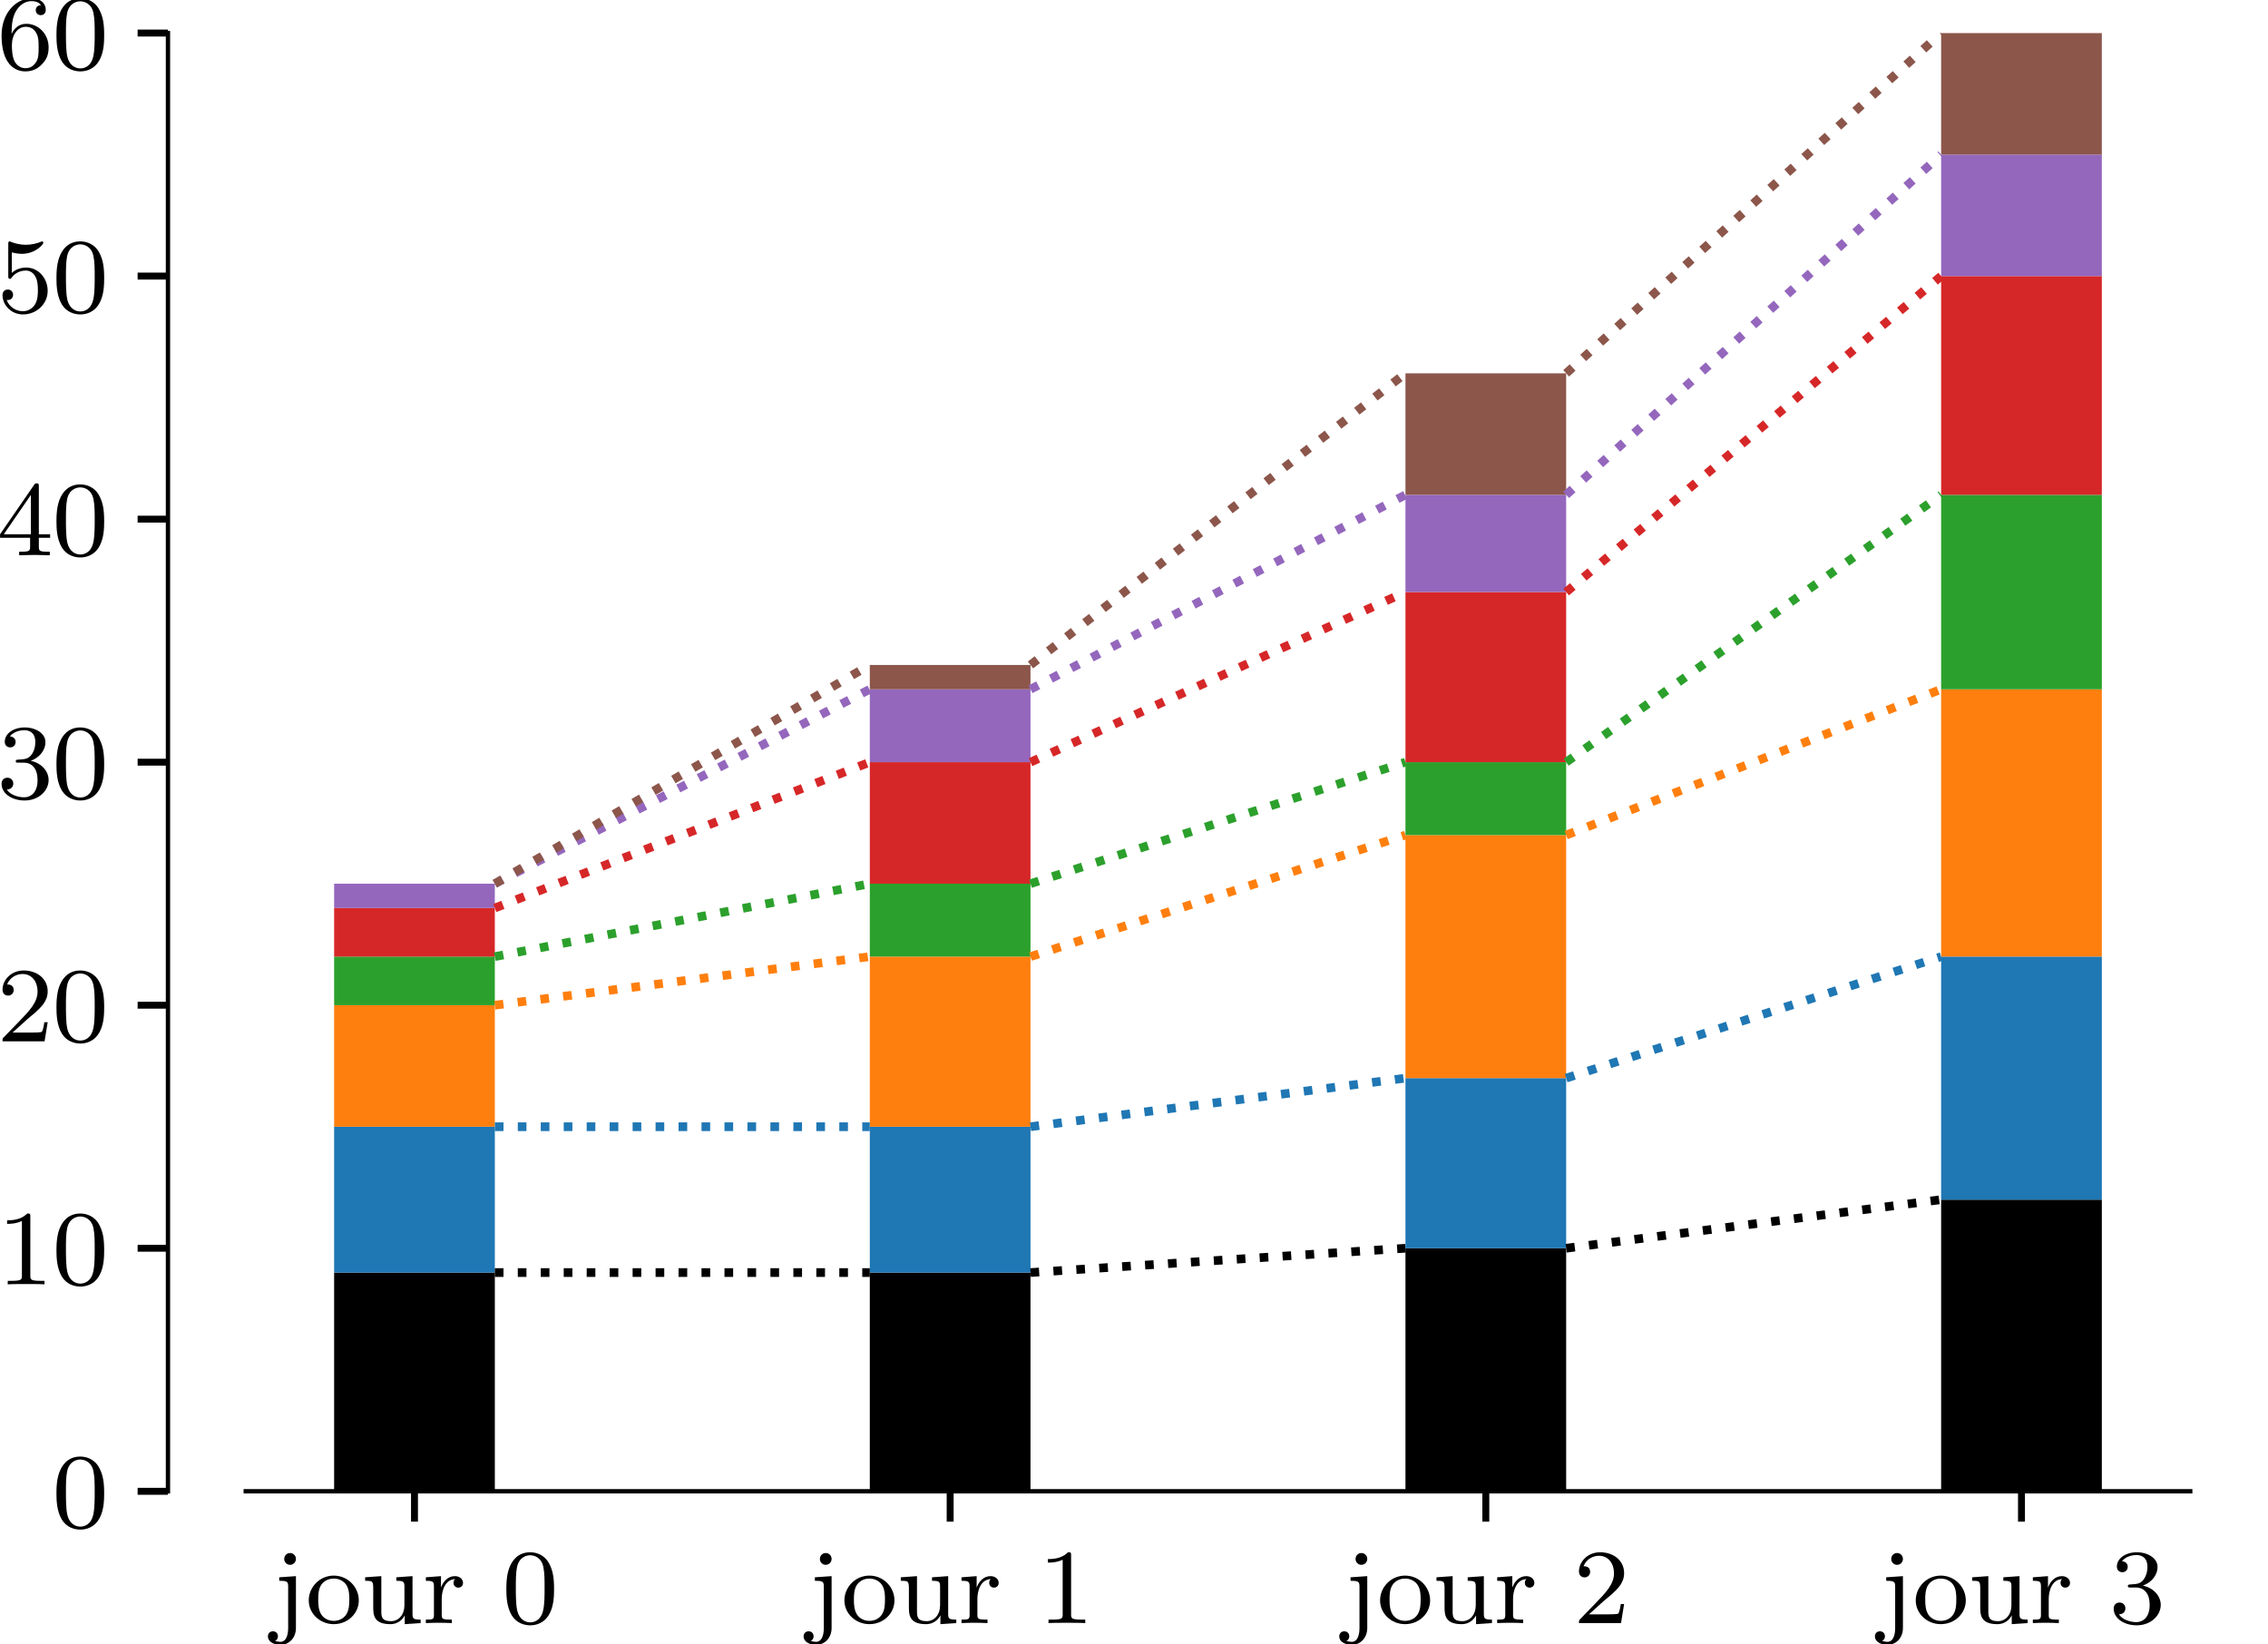 <?xml version="1.0" encoding="UTF-8" standalone="no"?>
<svg
   width="261.72pt"
   height="189.731pt"
   viewBox="0 0 261.72 189.731"
   version="1.1"
   id="svg381"
   sodipodi:docname="fig13.svg"
   inkscape:version="1.1.2 (0a00cf5, 2022-02-04)"
   xmlns:inkscape="http://www.inkscape.org/namespaces/inkscape"
   xmlns:sodipodi="http://sodipodi.sourceforge.net/DTD/sodipodi-0.dtd"
   xmlns:xlink="http://www.w3.org/1999/xlink"
   xmlns="http://www.w3.org/2000/svg"
   xmlns:svg="http://www.w3.org/2000/svg"
   xmlns:rdf="http://www.w3.org/1999/02/22-rdf-syntax-ns#"
   xmlns:cc="http://creativecommons.org/ns#"
   xmlns:dc="http://purl.org/dc/elements/1.1/">
  <sodipodi:namedview
     id="namedview383"
     pagecolor="#ffffff"
     bordercolor="#666666"
     borderopacity="1.0"
     inkscape:pageshadow="2"
     inkscape:pageopacity="0.0"
     inkscape:pagecheckerboard="0"
     inkscape:document-units="pt"
     showgrid="false"
     fit-margin-top="0"
     fit-margin-left="0"
     fit-margin-right="0"
     fit-margin-bottom="0"
     inkscape:zoom="2.5243056"
     inkscape:cx="174.30536"
     inkscape:cy="125.97524"
     inkscape:window-width="1920"
     inkscape:window-height="1036"
     inkscape:window-x="0"
     inkscape:window-y="25"
     inkscape:window-maximized="1"
     inkscape:current-layer="figure_1" />
  <defs
     id="defs6">
    <style
       type="text/css"
       id="style4">*{stroke-linejoin: round; stroke-linecap: butt}</style>
  </defs>
  <g
     id="figure_1"
     transform="translate(-13.32,-13.309)">
    <g
       id="patch_1">
      <path
         d="M 0,216 H 288 V 0 H 0 Z"
         style="fill:none"
         id="path8" />
    </g>
    <g
       id="axes_1">
      <g
         id="patch_2">
        <path
           d="M 32.703,185.382 H 275.04 V 17.124 H 32.703 Z"
           style="fill:none"
           id="path11" />
      </g>
      <g
         id="patch_3">
        <path
           d="M 51.877,185.382 H 70.422 V 160.144 H 51.877 Z"
           clip-path="url(#p26e25bf9a8)"
           id="path14" />
      </g>
      <g
         id="patch_4">
        <path
           d="m 113.692,185.382 h 18.544 v -25.239 h -18.544 z"
           clip-path="url(#p26e25bf9a8)"
           id="path17" />
      </g>
      <g
         id="patch_5">
        <path
           d="m 175.506,185.382 h 18.544 v -28.043 h -18.544 z"
           clip-path="url(#p26e25bf9a8)"
           id="path20" />
      </g>
      <g
         id="patch_6">
        <path
           d="m 237.321,185.382 h 18.544 V 151.731 H 237.321 Z"
           clip-path="url(#p26e25bf9a8)"
           id="path23" />
      </g>
      <g
         id="patch_7">
        <path
           d="M 51.877,160.144 H 70.422 V 143.318 H 51.877 Z"
           clip-path="url(#p26e25bf9a8)"
           style="fill:#1f77b4"
           id="path26" />
      </g>
      <g
         id="patch_8">
        <path
           d="m 113.692,160.144 h 18.544 v -16.826 h -18.544 z"
           clip-path="url(#p26e25bf9a8)"
           style="fill:#1f77b4"
           id="path29" />
      </g>
      <g
         id="patch_9">
        <path
           d="m 175.506,157.339 h 18.544 v -19.63 h -18.544 z"
           clip-path="url(#p26e25bf9a8)"
           style="fill:#1f77b4"
           id="path32" />
      </g>
      <g
         id="patch_10">
        <path
           d="m 237.321,151.731 h 18.544 V 123.688 H 237.321 Z"
           clip-path="url(#p26e25bf9a8)"
           style="fill:#1f77b4"
           id="path35" />
      </g>
      <g
         id="patch_11">
        <path
           d="M 51.877,143.318 H 70.422 V 129.296 H 51.877 Z"
           clip-path="url(#p26e25bf9a8)"
           style="fill:#ff7f0e"
           id="path38" />
      </g>
      <g
         id="patch_12">
        <path
           d="m 113.692,143.318 h 18.544 v -19.63 h -18.544 z"
           clip-path="url(#p26e25bf9a8)"
           style="fill:#ff7f0e"
           id="path41" />
      </g>
      <g
         id="patch_13">
        <path
           d="m 175.506,137.709 h 18.544 v -28.043 h -18.544 z"
           clip-path="url(#p26e25bf9a8)"
           style="fill:#ff7f0e"
           id="path44" />
      </g>
      <g
         id="patch_14">
        <path
           d="m 237.321,123.688 h 18.544 V 92.841 H 237.321 Z"
           clip-path="url(#p26e25bf9a8)"
           style="fill:#ff7f0e"
           id="path47" />
      </g>
      <g
         id="patch_15">
        <path
           d="m 51.877,129.296 h 18.544 v -5.609 H 51.877 Z"
           clip-path="url(#p26e25bf9a8)"
           style="fill:#2ca02c"
           id="path50" />
      </g>
      <g
         id="patch_16">
        <path
           d="m 113.692,123.688 h 18.544 v -8.413 h -18.544 z"
           clip-path="url(#p26e25bf9a8)"
           style="fill:#2ca02c"
           id="path53" />
      </g>
      <g
         id="patch_17">
        <path
           d="m 175.506,109.666 h 18.544 v -8.413 h -18.544 z"
           clip-path="url(#p26e25bf9a8)"
           style="fill:#2ca02c"
           id="path56" />
      </g>
      <g
         id="patch_18">
        <path
           d="m 237.321,92.841 h 18.544 V 70.406 H 237.321 Z"
           clip-path="url(#p26e25bf9a8)"
           style="fill:#2ca02c"
           id="path59" />
      </g>
      <g
         id="patch_19">
        <path
           d="m 51.877,123.688 h 18.544 v -5.609 H 51.877 Z"
           clip-path="url(#p26e25bf9a8)"
           style="fill:#d62728"
           id="path62" />
      </g>
      <g
         id="patch_20">
        <path
           d="m 113.692,115.275 h 18.544 v -14.022 h -18.544 z"
           clip-path="url(#p26e25bf9a8)"
           style="fill:#d62728"
           id="path65" />
      </g>
      <g
         id="patch_21">
        <path
           d="m 175.506,101.253 h 18.544 V 81.623 h -18.544 z"
           clip-path="url(#p26e25bf9a8)"
           style="fill:#d62728"
           id="path68" />
      </g>
      <g
         id="patch_22">
        <path
           d="m 237.321,70.406 h 18.544 V 45.167 H 237.321 Z"
           clip-path="url(#p26e25bf9a8)"
           style="fill:#d62728"
           id="path71" />
      </g>
      <g
         id="patch_23">
        <path
           d="m 51.877,118.079 h 18.544 v -2.804 H 51.877 Z"
           clip-path="url(#p26e25bf9a8)"
           style="fill:#9467bd"
           id="path74" />
      </g>
      <g
         id="patch_24">
        <path
           d="m 113.692,101.253 h 18.544 v -8.413 h -18.544 z"
           clip-path="url(#p26e25bf9a8)"
           style="fill:#9467bd"
           id="path77" />
      </g>
      <g
         id="patch_25">
        <path
           d="m 175.506,81.623 h 18.544 V 70.406 h -18.544 z"
           clip-path="url(#p26e25bf9a8)"
           style="fill:#9467bd"
           id="path80" />
      </g>
      <g
         id="patch_26">
        <path
           d="m 237.321,45.167 h 18.544 V 31.146 H 237.321 Z"
           clip-path="url(#p26e25bf9a8)"
           style="fill:#9467bd"
           id="path83" />
      </g>
      <g
         id="patch_27">
        <path
           d="m 51.877,115.275 h 18.544 v 0 z"
           clip-path="url(#p26e25bf9a8)"
           style="fill:#8c564b"
           id="path86" />
      </g>
      <g
         id="patch_28">
        <path
           d="m 113.692,92.841 h 18.544 v -2.804 h -18.544 z"
           clip-path="url(#p26e25bf9a8)"
           style="fill:#8c564b"
           id="path89" />
      </g>
      <g
         id="patch_29">
        <path
           d="m 175.506,70.406 h 18.544 V 56.385 h -18.544 z"
           clip-path="url(#p26e25bf9a8)"
           style="fill:#8c564b"
           id="path92" />
      </g>
      <g
         id="patch_30">
        <path
           d="m 237.321,31.146 h 18.544 V 17.124 H 237.321 Z"
           clip-path="url(#p26e25bf9a8)"
           style="fill:#8c564b"
           id="path95" />
      </g>
      <g
         id="matplotlib.axis_1">
        <g
           id="xtick_1">
          <g
             id="line2d_1">
            <defs
               id="defs99">
              <path
                 id="m7f6d32b163"
                 d="M 0,0 V 3.5"
                 style="stroke:#000000;stroke-width:0.8" />
            </defs>
            <g
               id="g103">
              <use
                 xlink:href="#m7f6d32b163"
                 x="61.15"
                 y="185.383"
                 style="stroke:#000000;stroke-width:0.8"
                 id="use101"
                 width="100%"
                 height="100%" />
            </g>
          </g>
          <g
             id="text_1">
            <!-- jour 0 -->
            <g
               transform="matrix(0.12,0,0,-0.12,44.68,200.591)"
               id="g126">
              <defs
                 id="defs112">
                <path
                   id="LMRoman8-Regular-6a"
                   d="M 1453,-294 V 2822 L 448,2752 v -211 c 480,0 538,-45 538,-359 V -307 c 0,-173 -26,-819 -468,-819 -96,0 -236,25 -320,57 39,13 173,96 173,275 0,173 -121,301 -301,301 -160,0 -300,-109 -300,-307 0,-326 358,-506 755,-506 512,0 928,410 928,1012 z m 0,4147 c 0,211 -167,358 -352,358 -186,0 -352,-147 -352,-358 0,-186 147,-352 352,-352 198,0 352,166 352,352 z"
                   transform="scale(0.016)" />
                <path
                   id="LMRoman8-Regular-6f"
                   d="m 3200,1363 c 0,800 -659,1491 -1504,1491 C 851,2854 192,2163 192,1363 192,563 877,-64 1696,-64 c 826,0 1504,627 1504,1427 z m -570,58 c 0,-295 -12,-647 -192,-915 -172,-256 -460,-372 -742,-372 -346,0 -614,167 -755,391 -160,262 -179,576 -179,896 0,243 0,627 198,902 166,224 435,352 736,352 333,0 608,-160 755,-384 173,-269 179,-614 179,-870 z"
                   transform="scale(0.016)" />
                <path
                   id="LMRoman8-Regular-75"
                   d="m 3597,0 v 211 c -435,0 -487,45 -487,359 v 2252 l -972,-70 v -211 c 435,0 486,-45 486,-359 V 1069 c 0,-551 -333,-954 -813,-954 -550,0 -576,275 -576,595 v 2112 l -973,-70 v -211 c 487,0 487,-19 487,-589 V 992 c 0,-461 0,-1056 1024,-1056 601,0 832,461 864,518 h 6 V -64 Z"
                   transform="scale(0.016)" />
                <path
                   id="LMRoman8-Regular-72"
                   d="m 2458,2419 c 0,224 -205,403 -487,403 -416,0 -697,-313 -832,-672 h -6 v 672 l -909,-70 v -211 c 435,0 486,-45 486,-359 V 499 C 710,211 634,211 224,211 V 0 c 250,19 602,19 755,19 378,0 391,0 807,-19 v 211 h -128 c -468,0 -480,71 -480,301 v 947 c 0,480 198,1171 812,1184 -38,-25 -102,-77 -102,-224 0,-198 154,-288 282,-288 153,0 288,103 288,288 z"
                   transform="scale(0.016)" />
                <path
                   id="LMRoman8-Regular-20"
                   transform="scale(0.016)"
                   d="" />
                <path
                   id="LMRoman8-Regular-30"
                   d="m 3130,2042 c 0,684 -71,1100 -282,1510 -282,563 -800,704 -1152,704 C 890,4256 595,3654 506,3475 275,3008 262,2374 262,2042 262,1619 282,973 589,461 c 294,-474 768,-595 1107,-595 307,0 858,96 1178,729 236,461 256,1031 256,1447 z m -570,76 c 0,-377 0,-953 -77,-1312 C 2349,134 1907,45 1696,45 c -218,0 -659,102 -794,774 -70,365 -70,967 -70,1299 0,442 0,890 70,1242 135,653 634,717 794,717 218,0 659,-109 787,-691 77,-352 77,-832 77,-1268 z"
                   transform="scale(0.016)" />
              </defs>
              <use
                 xlink:href="#LMRoman8-Regular-6a"
                 id="use114"
                 x="0"
                 y="0"
                 width="100%"
                 height="100%" />
              <use
                 xlink:href="#LMRoman8-Regular-6f"
                 x="32.5"
                 id="use116"
                 y="0"
                 width="100%"
                 height="100%" />
              <use
                 xlink:href="#LMRoman8-Regular-75"
                 x="85.6"
                 id="use118"
                 y="0"
                 width="100%"
                 height="100%" />
              <use
                 xlink:href="#LMRoman8-Regular-72"
                 x="144.6"
                 id="use120"
                 y="0"
                 width="100%"
                 height="100%" />
              <use
                 xlink:href="#LMRoman8-Regular-20"
                 x="186"
                 id="use122"
                 y="0"
                 width="100%"
                 height="100%" />
              <use
                 xlink:href="#LMRoman8-Regular-30"
                 x="221.4"
                 id="use124"
                 y="0"
                 width="100%"
                 height="100%" />
            </g>
          </g>
        </g>
        <g
           id="xtick_2">
          <g
             id="line2d_2">
            <g
               id="g132">
              <use
                 xlink:href="#m7f6d32b163"
                 x="122.964"
                 y="185.383"
                 style="stroke:#000000;stroke-width:0.8"
                 id="use130"
                 width="100%"
                 height="100%" />
            </g>
          </g>
          <g
             id="text_2">
            <!-- jour 1 -->
            <g
               transform="matrix(0.12,0,0,-0.12,106.494,200.591)"
               id="g150">
              <defs
                 id="defs136">
                <path
                   id="LMRoman8-Regular-31"
                   d="m 2861,0 v 211 h -224 c -608,0 -627,77 -627,314 v 3552 c 0,173 -13,179 -186,179 -262,-256 -602,-410 -1210,-410 v -211 c 173,0 519,0 890,173 V 525 C 1504,288 1485,211 877,211 H 653 V 0 c 262,19 813,19 1101,19 288,0 844,0 1107,-19 z"
                   transform="scale(0.016)" />
              </defs>
              <use
                 xlink:href="#LMRoman8-Regular-6a"
                 id="use138"
                 x="0"
                 y="0"
                 width="100%"
                 height="100%" />
              <use
                 xlink:href="#LMRoman8-Regular-6f"
                 x="32.5"
                 id="use140"
                 y="0"
                 width="100%"
                 height="100%" />
              <use
                 xlink:href="#LMRoman8-Regular-75"
                 x="85.6"
                 id="use142"
                 y="0"
                 width="100%"
                 height="100%" />
              <use
                 xlink:href="#LMRoman8-Regular-72"
                 x="144.6"
                 id="use144"
                 y="0"
                 width="100%"
                 height="100%" />
              <use
                 xlink:href="#LMRoman8-Regular-20"
                 x="186"
                 id="use146"
                 y="0"
                 width="100%"
                 height="100%" />
              <use
                 xlink:href="#LMRoman8-Regular-31"
                 x="221.4"
                 id="use148"
                 y="0"
                 width="100%"
                 height="100%" />
            </g>
          </g>
        </g>
        <g
           id="xtick_3">
          <g
             id="line2d_3">
            <g
               id="g156">
              <use
                 xlink:href="#m7f6d32b163"
                 x="184.778"
                 y="185.383"
                 style="stroke:#000000;stroke-width:0.8"
                 id="use154"
                 width="100%"
                 height="100%" />
            </g>
          </g>
          <g
             id="text_3">
            <!-- jour 2 -->
            <g
               transform="matrix(0.12,0,0,-0.12,168.308,200.591)"
               id="g174">
              <defs
                 id="defs160">
                <path
                   id="LMRoman8-Regular-32"
                   d="m 3053,1146 h -199 c -19,-128 -70,-448 -147,-570 -38,-51 -525,-51 -627,-51 H 941 l 864,781 c 102,96 371,307 473,396 397,365 775,717 775,1300 0,761 -640,1254 -1440,1254 -768,0 -1274,-582 -1274,-1152 0,-314 250,-358 339,-358 135,0 333,96 333,339 0,333 -320,333 -397,333 186,467 615,627 928,627 596,0 903,-506 903,-1043 0,-666 -467,-1152 -1223,-1927 L 416,243 C 339,173 339,160 339,0 h 2528 z"
                   transform="scale(0.016)" />
              </defs>
              <use
                 xlink:href="#LMRoman8-Regular-6a"
                 id="use162"
                 x="0"
                 y="0"
                 width="100%"
                 height="100%" />
              <use
                 xlink:href="#LMRoman8-Regular-6f"
                 x="32.5"
                 id="use164"
                 y="0"
                 width="100%"
                 height="100%" />
              <use
                 xlink:href="#LMRoman8-Regular-75"
                 x="85.6"
                 id="use166"
                 y="0"
                 width="100%"
                 height="100%" />
              <use
                 xlink:href="#LMRoman8-Regular-72"
                 x="144.6"
                 id="use168"
                 y="0"
                 width="100%"
                 height="100%" />
              <use
                 xlink:href="#LMRoman8-Regular-20"
                 x="186"
                 id="use170"
                 y="0"
                 width="100%"
                 height="100%" />
              <use
                 xlink:href="#LMRoman8-Regular-32"
                 x="221.4"
                 id="use172"
                 y="0"
                 width="100%"
                 height="100%" />
            </g>
          </g>
        </g>
        <g
           id="xtick_4">
          <g
             id="line2d_4">
            <g
               id="g180">
              <use
                 xlink:href="#m7f6d32b163"
                 x="246.593"
                 y="185.383"
                 style="stroke:#000000;stroke-width:0.8"
                 id="use178"
                 width="100%"
                 height="100%" />
            </g>
          </g>
          <g
             id="text_4">
            <!-- jour 3 -->
            <g
               transform="matrix(0.12,0,0,-0.12,230.123,200.591)"
               id="g198">
              <defs
                 id="defs184">
                <path
                   id="LMRoman8-Regular-33"
                   d="m 3110,1094 c 0,532 -422,1018 -1075,1159 506,179 883,614 883,1126 0,512 -576,877 -1241,877 -685,0 -1203,-371 -1203,-858 0,-236 160,-339 326,-339 198,0 326,141 326,327 0,236 -204,326 -345,332 269,352 761,372 877,372 166,0 652,-52 652,-711 0,-448 -185,-717 -275,-819 -192,-198 -339,-211 -729,-237 -122,-6 -173,-13 -173,-96 0,-89 57,-89 166,-89 h 320 c 506,0 826,-372 826,-1044 C 2445,294 1990,58 1651,58 1299,58 819,186 595,525 c 231,0 391,147 391,358 0,205 -148,352 -352,352 -173,0 -352,-109 -352,-365 0,-608 652,-1004 1382,-1004 851,0 1446,588 1446,1228 z"
                   transform="scale(0.016)" />
              </defs>
              <use
                 xlink:href="#LMRoman8-Regular-6a"
                 id="use186"
                 x="0"
                 y="0"
                 width="100%"
                 height="100%" />
              <use
                 xlink:href="#LMRoman8-Regular-6f"
                 x="32.5"
                 id="use188"
                 y="0"
                 width="100%"
                 height="100%" />
              <use
                 xlink:href="#LMRoman8-Regular-75"
                 x="85.6"
                 id="use190"
                 y="0"
                 width="100%"
                 height="100%" />
              <use
                 xlink:href="#LMRoman8-Regular-72"
                 x="144.6"
                 id="use192"
                 y="0"
                 width="100%"
                 height="100%" />
              <use
                 xlink:href="#LMRoman8-Regular-20"
                 x="186"
                 id="use194"
                 y="0"
                 width="100%"
                 height="100%" />
              <use
                 xlink:href="#LMRoman8-Regular-33"
                 x="221.4"
                 id="use196"
                 y="0"
                 width="100%"
                 height="100%" />
            </g>
          </g>
        </g>
      </g>
      <g
         id="matplotlib.axis_2">
        <g
           id="ytick_1">
          <g
             id="line2d_5">
            <defs
               id="defs204">
              <path
                 id="m843245b5e7"
                 d="M 0,0 H -3.5"
                 style="stroke:#000000;stroke-width:0.8" />
            </defs>
            <g
               id="g208">
              <use
                 xlink:href="#m843245b5e7"
                 x="32.702"
                 y="185.383"
                 style="stroke:#000000;stroke-width:0.8"
                 id="use206"
                 width="100%"
                 height="100%" />
            </g>
          </g>
          <g
             id="text_5">
            <!-- 0 -->
            <g
               transform="matrix(0.12,0,0,-0.12,19.331,189.547)"
               id="g213">
              <use
                 xlink:href="#LMRoman8-Regular-30"
                 id="use211"
                 x="0"
                 y="0"
                 width="100%"
                 height="100%" />
            </g>
          </g>
        </g>
        <g
           id="ytick_2">
          <g
             id="line2d_6">
            <g
               id="g219">
              <use
                 xlink:href="#m843245b5e7"
                 x="32.702"
                 y="157.339"
                 style="stroke:#000000;stroke-width:0.8"
                 id="use217"
                 width="100%"
                 height="100%" />
            </g>
          </g>
          <g
             id="text_6">
            <!-- 10 -->
            <g
               transform="matrix(0.12,0,0,-0.12,12.96,161.504)"
               id="g226">
              <use
                 xlink:href="#LMRoman8-Regular-31"
                 id="use222"
                 x="0"
                 y="0"
                 width="100%"
                 height="100%" />
              <use
                 xlink:href="#LMRoman8-Regular-30"
                 x="53.1"
                 id="use224"
                 y="0"
                 width="100%"
                 height="100%" />
            </g>
          </g>
        </g>
        <g
           id="ytick_3">
          <g
             id="line2d_7">
            <g
               id="g232">
              <use
                 xlink:href="#m843245b5e7"
                 x="32.702"
                 y="129.296"
                 style="stroke:#000000;stroke-width:0.8"
                 id="use230"
                 width="100%"
                 height="100%" />
            </g>
          </g>
          <g
             id="text_7">
            <!-- 20 -->
            <g
               transform="matrix(0.12,0,0,-0.12,12.96,133.461)"
               id="g239">
              <use
                 xlink:href="#LMRoman8-Regular-32"
                 id="use235"
                 x="0"
                 y="0"
                 width="100%"
                 height="100%" />
              <use
                 xlink:href="#LMRoman8-Regular-30"
                 x="53.1"
                 id="use237"
                 y="0"
                 width="100%"
                 height="100%" />
            </g>
          </g>
        </g>
        <g
           id="ytick_4">
          <g
             id="line2d_8">
            <g
               id="g245">
              <use
                 xlink:href="#m843245b5e7"
                 x="32.702"
                 y="101.253"
                 style="stroke:#000000;stroke-width:0.8"
                 id="use243"
                 width="100%"
                 height="100%" />
            </g>
          </g>
          <g
             id="text_8">
            <!-- 30 -->
            <g
               transform="matrix(0.12,0,0,-0.12,12.96,105.418)"
               id="g252">
              <use
                 xlink:href="#LMRoman8-Regular-33"
                 id="use248"
                 x="0"
                 y="0"
                 width="100%"
                 height="100%" />
              <use
                 xlink:href="#LMRoman8-Regular-30"
                 x="53.1"
                 id="use250"
                 y="0"
                 width="100%"
                 height="100%" />
            </g>
          </g>
        </g>
        <g
           id="ytick_5">
          <g
             id="line2d_9">
            <g
               id="g258">
              <use
                 xlink:href="#m843245b5e7"
                 x="32.702"
                 y="73.21"
                 style="stroke:#000000;stroke-width:0.8"
                 id="use256"
                 width="100%"
                 height="100%" />
            </g>
          </g>
          <g
             id="text_9">
            <!-- 40 -->
            <g
               transform="matrix(0.12,0,0,-0.12,12.96,77.375)"
               id="g268">
              <defs
                 id="defs262">
                <path
                   id="LMRoman8-Regular-34"
                   d="m 3200,1050 v 211 h -678 v 2880 c 0,128 0,179 -135,179 -83,0 -89,-6 -153,-96 L 192,1261 V 1050 H 1997 V 518 c 0,-236 -19,-307 -512,-307 H 1338 V 0 l 921,19 922,-19 v 211 h -147 c -493,0 -512,71 -512,307 v 532 z M 2042,1261 H 416 l 1626,2361 z"
                   transform="scale(0.016)" />
              </defs>
              <use
                 xlink:href="#LMRoman8-Regular-34"
                 id="use264"
                 x="0"
                 y="0"
                 width="100%"
                 height="100%" />
              <use
                 xlink:href="#LMRoman8-Regular-30"
                 x="53.1"
                 id="use266"
                 y="0"
                 width="100%"
                 height="100%" />
            </g>
          </g>
        </g>
        <g
           id="ytick_6">
          <g
             id="line2d_10">
            <g
               id="g274">
              <use
                 xlink:href="#m843245b5e7"
                 x="32.702"
                 y="45.167"
                 style="stroke:#000000;stroke-width:0.8"
                 id="use272"
                 width="100%"
                 height="100%" />
            </g>
          </g>
          <g
             id="text_10">
            <!-- 50 -->
            <g
               transform="matrix(0.12,0,0,-0.12,12.96,49.332)"
               id="g284">
              <defs
                 id="defs278">
                <path
                   id="LMRoman8-Regular-35"
                   d="m 3053,1280 c 0,742 -538,1402 -1293,1402 -320,0 -621,-103 -864,-320 v 1235 c 83,-26 339,-90 608,-90 800,0 1286,563 1286,659 0,71 -44,90 -76,90 0,0 -26,0 -84,-32 -249,-96 -544,-173 -889,-173 -378,0 -691,96 -890,173 -64,32 -83,32 -83,32 -83,0 -83,-70 -83,-186 V 2195 c 0,-115 0,-192 102,-192 51,0 71,26 103,77 76,96 320,422 864,422 358,0 531,-294 588,-416 109,-230 122,-524 122,-774 0,-237 -6,-582 -186,-864 C 2157,256 1901,58 1562,58 1146,58 736,320 589,736 c 19,-6 64,-6 64,-6 179,0 320,115 320,313 0,237 -186,320 -314,320 -115,0 -320,-64 -320,-339 0,-576 499,-1158 1235,-1158 800,0 1479,620 1479,1414 z"
                   transform="scale(0.016)" />
              </defs>
              <use
                 xlink:href="#LMRoman8-Regular-35"
                 id="use280"
                 x="0"
                 y="0"
                 width="100%"
                 height="100%" />
              <use
                 xlink:href="#LMRoman8-Regular-30"
                 x="53.1"
                 id="use282"
                 y="0"
                 width="100%"
                 height="100%" />
            </g>
          </g>
        </g>
        <g
           id="ytick_7">
          <g
             id="line2d_11">
            <g
               id="g290">
              <use
                 xlink:href="#m843245b5e7"
                 x="32.702"
                 y="17.124"
                 style="stroke:#000000;stroke-width:0.8"
                 id="use288"
                 width="100%"
                 height="100%" />
            </g>
          </g>
          <g
             id="text_11">
            <!-- 60 -->
            <g
               transform="matrix(0.12,0,0,-0.12,12.96,21.289)"
               id="g300">
              <defs
                 id="defs294">
                <path
                   id="LMRoman8-Regular-36"
                   d="m 3110,1299 c 0,839 -633,1427 -1344,1427 -460,0 -736,-294 -883,-608 0,532 45,999 275,1389 192,320 519,583 922,583 128,0 422,-20 570,-244 -288,-12 -314,-230 -314,-300 0,-192 147,-301 301,-301 115,0 301,70 301,313 0,384 -288,698 -864,698 -890,0 -1792,-845 -1792,-2227 0,-1735 806,-2163 1427,-2163 307,0 640,83 928,358 256,250 473,518 473,1075 z m -601,7 c 0,-327 0,-608 -128,-839 C 2214,173 1990,58 1709,58 c -339,0 -551,236 -647,416 -147,288 -160,723 -160,966 0,634 346,1107 839,1107 320,0 512,-166 633,-390 135,-237 135,-525 135,-851 z"
                   transform="scale(0.016)" />
              </defs>
              <use
                 xlink:href="#LMRoman8-Regular-36"
                 id="use296"
                 x="0"
                 y="0"
                 width="100%"
                 height="100%" />
              <use
                 xlink:href="#LMRoman8-Regular-30"
                 x="53.1"
                 id="use298"
                 y="0"
                 width="100%"
                 height="100%" />
            </g>
          </g>
        </g>
      </g>
      <g
         id="line2d_12">
        <path
           d="M 70.422,160.144 H 113.692"
           clip-path="url(#p26e25bf9a8)"
           style="fill:none;stroke:#000000;stroke-dasharray:1, 1.65;stroke-dashoffset:0"
           id="path305" />
      </g>
      <g
         id="line2d_13">
        <path
           d="m 132.236,160.144 43.27,-2.804"
           clip-path="url(#p26e25bf9a8)"
           style="fill:none;stroke:#000000;stroke-dasharray:1, 1.65;stroke-dashoffset:0"
           id="path308" />
      </g>
      <g
         id="line2d_14">
        <path
           d="m 194.051,157.339 43.27,-5.609"
           clip-path="url(#p26e25bf9a8)"
           style="fill:none;stroke:#000000;stroke-dasharray:1, 1.65;stroke-dashoffset:0"
           id="path311" />
      </g>
      <g
         id="line2d_15">
        <path
           d="M 70.422,143.318 H 113.692"
           clip-path="url(#p26e25bf9a8)"
           style="fill:none;stroke:#1f77b4;stroke-dasharray:1, 1.65;stroke-dashoffset:0"
           id="path314" />
      </g>
      <g
         id="line2d_16">
        <path
           d="m 132.236,143.318 43.27,-5.609"
           clip-path="url(#p26e25bf9a8)"
           style="fill:none;stroke:#1f77b4;stroke-dasharray:1, 1.65;stroke-dashoffset:0"
           id="path317" />
      </g>
      <g
         id="line2d_17">
        <path
           d="M 194.051,137.709 237.321,123.688"
           clip-path="url(#p26e25bf9a8)"
           style="fill:none;stroke:#1f77b4;stroke-dasharray:1, 1.65;stroke-dashoffset:0"
           id="path320" />
      </g>
      <g
         id="line2d_18">
        <path
           d="m 70.422,129.296 43.27,-5.609"
           clip-path="url(#p26e25bf9a8)"
           style="fill:none;stroke:#ff7f0e;stroke-dasharray:1, 1.65;stroke-dashoffset:0"
           id="path323" />
      </g>
      <g
         id="line2d_19">
        <path
           d="m 132.236,123.688 43.27,-14.022"
           clip-path="url(#p26e25bf9a8)"
           style="fill:none;stroke:#ff7f0e;stroke-dasharray:1, 1.65;stroke-dashoffset:0"
           id="path326" />
      </g>
      <g
         id="line2d_20">
        <path
           d="M 194.051,109.666 237.321,92.841"
           clip-path="url(#p26e25bf9a8)"
           style="fill:none;stroke:#ff7f0e;stroke-dasharray:1, 1.65;stroke-dashoffset:0"
           id="path329" />
      </g>
      <g
         id="line2d_21">
        <path
           d="m 70.422,123.688 43.27,-8.413"
           clip-path="url(#p26e25bf9a8)"
           style="fill:none;stroke:#2ca02c;stroke-dasharray:1, 1.65;stroke-dashoffset:0"
           id="path332" />
      </g>
      <g
         id="line2d_22">
        <path
           d="m 132.236,115.275 43.27,-14.022"
           clip-path="url(#p26e25bf9a8)"
           style="fill:none;stroke:#2ca02c;stroke-dasharray:1, 1.65;stroke-dashoffset:0"
           id="path335" />
      </g>
      <g
         id="line2d_23">
        <path
           d="M 194.051,101.253 237.321,70.406"
           clip-path="url(#p26e25bf9a8)"
           style="fill:none;stroke:#2ca02c;stroke-dasharray:1, 1.65;stroke-dashoffset:0"
           id="path338" />
      </g>
      <g
         id="line2d_24">
        <path
           d="M 70.422,118.079 113.692,101.253"
           clip-path="url(#p26e25bf9a8)"
           style="fill:none;stroke:#d62728;stroke-dasharray:1, 1.65;stroke-dashoffset:0"
           id="path341" />
      </g>
      <g
         id="line2d_25">
        <path
           d="M 132.236,101.253 175.506,81.623"
           clip-path="url(#p26e25bf9a8)"
           style="fill:none;stroke:#d62728;stroke-dasharray:1, 1.65;stroke-dashoffset:0"
           id="path344" />
      </g>
      <g
         id="line2d_26">
        <path
           d="M 194.051,81.623 237.321,45.167"
           clip-path="url(#p26e25bf9a8)"
           style="fill:none;stroke:#d62728;stroke-dasharray:1, 1.65;stroke-dashoffset:0"
           id="path347" />
      </g>
      <g
         id="line2d_27">
        <path
           d="M 70.422,115.275 113.692,92.841"
           clip-path="url(#p26e25bf9a8)"
           style="fill:none;stroke:#9467bd;stroke-dasharray:1, 1.65;stroke-dashoffset:0"
           id="path350" />
      </g>
      <g
         id="line2d_28">
        <path
           d="M 132.236,92.841 175.506,70.406"
           clip-path="url(#p26e25bf9a8)"
           style="fill:none;stroke:#9467bd;stroke-dasharray:1, 1.65;stroke-dashoffset:0"
           id="path353" />
      </g>
      <g
         id="line2d_29">
        <path
           d="M 194.051,70.406 237.321,31.146"
           clip-path="url(#p26e25bf9a8)"
           style="fill:none;stroke:#9467bd;stroke-dasharray:1, 1.65;stroke-dashoffset:0"
           id="path356" />
      </g>
      <g
         id="line2d_30">
        <path
           d="M 70.422,115.275 113.692,90.036"
           clip-path="url(#p26e25bf9a8)"
           style="fill:none;stroke:#8c564b;stroke-dasharray:1, 1.65;stroke-dashoffset:0"
           id="path359" />
      </g>
      <g
         id="line2d_31">
        <path
           d="M 132.236,90.036 175.506,56.385"
           clip-path="url(#p26e25bf9a8)"
           style="fill:none;stroke:#8c564b;stroke-dasharray:1, 1.65;stroke-dashoffset:0"
           id="path362" />
      </g>
      <g
         id="line2d_32">
        <path
           d="M 194.051,56.385 237.321,17.124"
           clip-path="url(#p26e25bf9a8)"
           style="fill:none;stroke:#8c564b;stroke-dasharray:1, 1.65;stroke-dashoffset:0"
           id="path365" />
      </g>
      <g
         id="patch_31">
        <path
           d="M 32.703,185.382 V 17.124"
           style="fill:none;stroke:#000000;stroke-width:0.5;stroke-linecap:square;stroke-linejoin:miter"
           id="path368" />
      </g>
      <g
         id="patch_32">
        <path
           d="M 41.678,185.382 H 266.065"
           style="fill:none;stroke:#000000;stroke-width:0.5;stroke-linecap:square;stroke-linejoin:miter"
           id="path371" />
      </g>
    </g>
  </g>
  <defs
     id="defs379">
    <clipPath
       id="p26e25bf9a8">
      <rect
         x="32.702"
         y="17.124"
         width="242.337"
         height="168.258"
         id="rect376" />
    </clipPath>
  </defs>
</svg>

